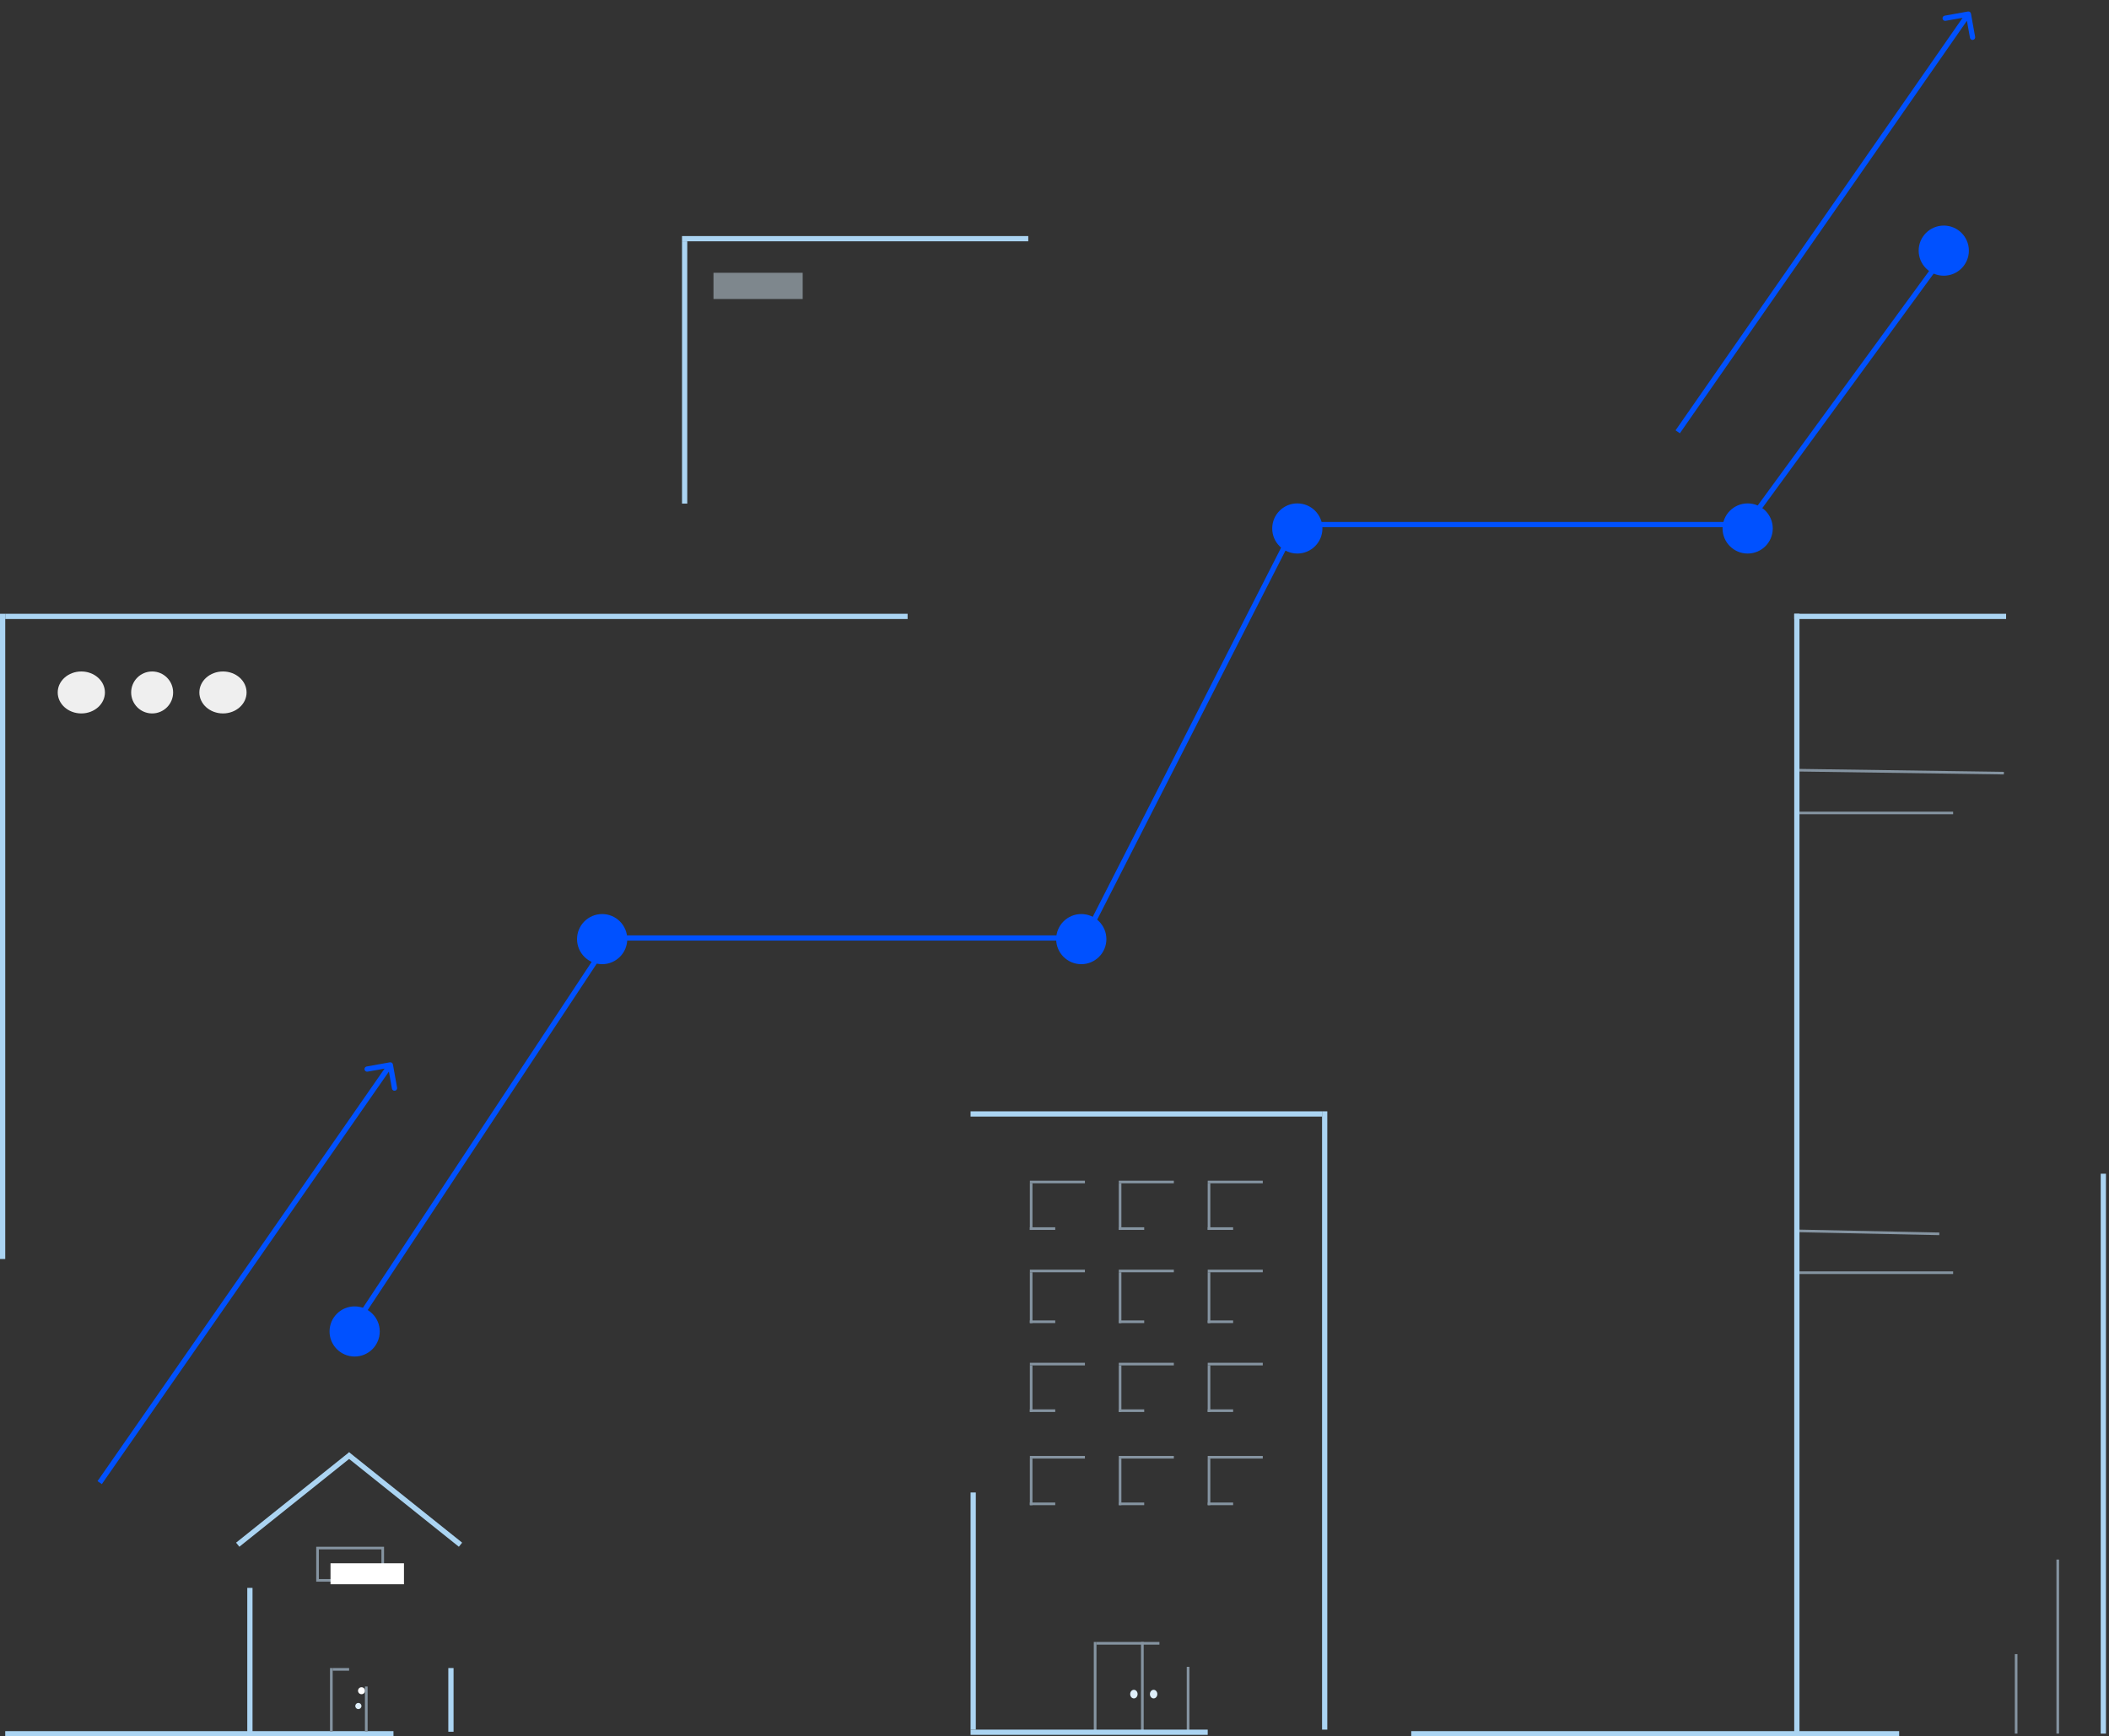 <svg viewBox="0 0 402 331" xmlns="http://www.w3.org/2000/svg">
<rect x="0" y="0" width="402" height="331" fill="#333333" stroke="none"/>
<path d="m45 294.07 21.545-17.236 0.625 0.781-21.545 17.236-0.625-0.781z" clip-rule="evenodd" fill="#ABD4F2" fill-rule="evenodd"/>
<path d="m48.134 302.69v27.591h-1v-27.591h1z" clip-rule="evenodd" fill="#ABD4F2" fill-rule="evenodd"/>
<path d="m86.454 317.97v12.143h-1v-12.143h1z" clip-rule="evenodd" fill="#ABD4F2" fill-rule="evenodd"/>
<path d="m88.091 294.07-21.545-17.236-0.625 0.781 21.545 17.236 0.625-0.781z" clip-rule="evenodd" fill="#ABD4F2" fill-rule="evenodd"/>
<path d="m68.911 322.96c0.368 0 0.666-0.298 0.666-0.666s-0.298-0.666-0.666-0.666-0.666 0.298-0.666 0.666 0.298 0.666 0.666 0.666z" fill="#fff"/>
<path d="m72.704 295.35h-11.927v5.66h11.927v-5.66zm-12.427-0.5v6.66h12.927v-6.66h-12.927z" clip-rule="evenodd" fill="#8594A1" fill-rule="evenodd"/>
<path d="m63 298h14v4h-14v-4z" fill="#fff"/>
<path d="m1 330h74v1h-74v-1z" clip-rule="evenodd" fill="#ABD4F2" fill-rule="evenodd"/>
<path d="m68.896 325.21c0 0.325-0.263 0.588-0.588 0.588s-0.588-0.263-0.588-0.588c0-0.324 0.263-0.587 0.588-0.587s0.588 0.263 0.588 0.587z" fill="#DFEFFA"/>
<path d="m70.072 321.49v8.618h-0.51v-8.618h0.51z" clip-rule="evenodd" fill="#8594A1" fill-rule="evenodd"/>
<path d="m63.412 317.97v12.144h-0.51v-12.144h0.51z" clip-rule="evenodd" fill="#8594A1" fill-rule="evenodd"/>
<path d="m63.413 317.97h3.134v0.51h-3.134v-0.51z" clip-rule="evenodd" fill="#8594A1" fill-rule="evenodd"/>
<path d="m220.6 322.94c0 0.454-0.316 0.822-0.706 0.822-0.389 0-0.706-0.368-0.706-0.822 0-0.453 0.317-0.821 0.706-0.821 0.39 0 0.706 0.368 0.706 0.821z" fill="#DFEFFA"/>
<path d="m216.84 322.94c0 0.454-0.316 0.822-0.706 0.822s-0.706-0.368-0.706-0.822c0-0.453 0.316-0.821 0.706-0.821s0.706 0.368 0.706 0.821z" fill="#DFEFFA"/>
<path d="m226.72 317.74v12.044h-0.51v-12.044h0.51z" clip-rule="evenodd" fill="#8594A1" fill-rule="evenodd"/>
<path d="m209 313v17h-0.51v-17h0.51z" clip-rule="evenodd" fill="#8594A1" fill-rule="evenodd"/>
<path d="m218 313v17h-0.51v-17h0.51z" clip-rule="evenodd" fill="#8594A1" fill-rule="evenodd"/>
<path d="m209 313h12v0.51h-12v-0.51z" clip-rule="evenodd" fill="#8594A1" fill-rule="evenodd"/>
<path d="m185 211.85h67v1h-67v-1z" clip-rule="evenodd" fill="#ABD4F2" fill-rule="evenodd"/>
<path d="m185 329.71h45.205v1h-45.205v-1z" clip-rule="evenodd" fill="#ABD4F2" fill-rule="evenodd"/>
<path d="m185 329.71v-45.205h1v45.205h-1z" clip-rule="evenodd" fill="#ABD4F2" fill-rule="evenodd"/>
<path d="m196.3 286.92v-8.879h0.5v8.879h-0.5z" clip-rule="evenodd" fill="#8594A1" fill-rule="evenodd"/>
<path d="m213.25 286.92v-8.879h0.5v8.879h-0.5z" clip-rule="evenodd" fill="#8594A1" fill-rule="evenodd"/>
<path d="m230.2 286.92v-8.879h0.5v8.879h-0.5z" clip-rule="evenodd" fill="#8594A1" fill-rule="evenodd"/>
<path d="m196.3 269.16v-8.879h0.5v8.879h-0.5z" clip-rule="evenodd" fill="#8594A1" fill-rule="evenodd"/>
<path d="m213.25 269.16v-8.879h0.5v8.879h-0.5z" clip-rule="evenodd" fill="#8594A1" fill-rule="evenodd"/>
<path d="m230.2 269.16v-8.879h0.5v8.879h-0.5z" clip-rule="evenodd" fill="#8594A1" fill-rule="evenodd"/>
<path d="m196.3 252.21v-9.687h0.5v9.687h-0.5z" clip-rule="evenodd" fill="#8594A1" fill-rule="evenodd"/>
<path d="m213.25 252.21v-9.687h0.5v9.687h-0.5z" clip-rule="evenodd" fill="#8594A1" fill-rule="evenodd"/>
<path d="m230.2 252.21v-9.687h0.5v9.687h-0.5z" clip-rule="evenodd" fill="#8594A1" fill-rule="evenodd"/>
<path d="m196.3 234.45v-8.879h0.5v8.879h-0.5z" clip-rule="evenodd" fill="#8594A1" fill-rule="evenodd"/>
<path d="m213.25 234.45v-8.879h0.5v8.879h-0.5z" clip-rule="evenodd" fill="#8594A1" fill-rule="evenodd"/>
<path d="m230.2 234.45v-8.879h0.5v8.879h-0.5z" clip-rule="evenodd" fill="#8594A1" fill-rule="evenodd"/>
<path d="m206.8 278.04h-10.494v-0.5h10.494v0.5z" clip-rule="evenodd" fill="#8594A1" fill-rule="evenodd"/>
<path d="m223.75 278.04h-10.494v-0.5h10.494v0.5z" clip-rule="evenodd" fill="#8594A1" fill-rule="evenodd"/>
<path d="m240.7 278.04h-10.494v-0.5h10.494v0.5z" clip-rule="evenodd" fill="#8594A1" fill-rule="evenodd"/>
<path d="m206.8 260.28h-10.494v-0.5h10.494v0.5z" clip-rule="evenodd" fill="#8594A1" fill-rule="evenodd"/>
<path d="m223.75 260.28h-10.494v-0.5h10.494v0.5z" clip-rule="evenodd" fill="#8594A1" fill-rule="evenodd"/>
<path d="m240.7 260.28h-10.494v-0.5h10.494v0.5z" clip-rule="evenodd" fill="#8594A1" fill-rule="evenodd"/>
<path d="m206.8 242.53h-10.494v-0.5h10.494v0.5z" clip-rule="evenodd" fill="#8594A1" fill-rule="evenodd"/>
<path d="m223.75 242.53h-10.494v-0.5h10.494v0.5z" clip-rule="evenodd" fill="#8594A1" fill-rule="evenodd"/>
<path d="m240.7 242.53h-10.494v-0.5h10.494v0.5z" clip-rule="evenodd" fill="#8594A1" fill-rule="evenodd"/>
<path d="m206.8 225.57h-10.494v-0.5h10.494v0.5z" clip-rule="evenodd" fill="#8594A1" fill-rule="evenodd"/>
<path d="m223.75 225.57h-10.494v-0.5h10.494v0.5z" clip-rule="evenodd" fill="#8594A1" fill-rule="evenodd"/>
<path d="m240.7 225.57h-10.494v-0.5h10.494v0.5z" clip-rule="evenodd" fill="#8594A1" fill-rule="evenodd"/>
<path d="m201.14 286.92h-4.843v-0.5h4.843v0.5z" clip-rule="evenodd" fill="#8594A1" fill-rule="evenodd"/>
<path d="m218.1 286.92h-4.843v-0.5h4.843v0.5z" clip-rule="evenodd" fill="#8594A1" fill-rule="evenodd"/>
<path d="m235.05 286.92h-4.843v-0.5h4.843v0.5z" clip-rule="evenodd" fill="#8594A1" fill-rule="evenodd"/>
<path d="m201.14 269.16h-4.843v-0.5h4.843v0.5z" clip-rule="evenodd" fill="#8594A1" fill-rule="evenodd"/>
<path d="m218.1 269.16h-4.843v-0.5h4.843v0.5z" clip-rule="evenodd" fill="#8594A1" fill-rule="evenodd"/>
<path d="m235.05 269.16h-4.843v-0.5h4.843v0.5z" clip-rule="evenodd" fill="#8594A1" fill-rule="evenodd"/>
<path d="m201.14 252.21h-4.843v-0.5h4.843v0.5z" clip-rule="evenodd" fill="#8594A1" fill-rule="evenodd"/>
<path d="m218.1 252.21h-4.843v-0.5h4.843v0.5z" clip-rule="evenodd" fill="#8594A1" fill-rule="evenodd"/>
<path d="m235.05 252.21h-4.843v-0.5h4.843v0.5z" clip-rule="evenodd" fill="#8594A1" fill-rule="evenodd"/>
<path d="m201.14 234.45h-4.843v-0.5h4.843v0.5z" clip-rule="evenodd" fill="#8594A1" fill-rule="evenodd"/>
<path d="m218.1 234.45h-4.843v-0.5h4.843v0.5z" clip-rule="evenodd" fill="#8594A1" fill-rule="evenodd"/>
<path d="m235.05 234.45h-4.843v-0.5h4.843v0.5z" clip-rule="evenodd" fill="#8594A1" fill-rule="evenodd"/>
<path d="m252 329.71v-117.86h1v117.86h-1z" clip-rule="evenodd" fill="#ABD4F2" fill-rule="evenodd"/>
<path d="m269 330h93v1h-93v-1z" clip-rule="evenodd" fill="#ABD4F2" fill-rule="evenodd"/>
<path d="m369.65 235.45-26.849-0.559 0.01-0.5 26.849 0.56-0.01 0.499z" clip-rule="evenodd" fill="#8594A1" fill-rule="evenodd"/>
<path d="m392.48 297.29v33.174h-0.5v-33.174h0.5z" clip-rule="evenodd" fill="#8594A1" fill-rule="evenodd"/>
<path d="m384.55 315.32v15.145h-0.5v-15.145h0.5z" clip-rule="evenodd" fill="#8594A1" fill-rule="evenodd"/>
<path d="m381.96 147.63-39.155-0.56 8e-3 -0.5 39.154 0.56-7e-3 0.5z" clip-rule="evenodd" fill="#8594A1" fill-rule="evenodd"/>
<path d="m372.29 155.22h-29.568v-0.5h29.568v0.5z" clip-rule="evenodd" fill="#8594A1" fill-rule="evenodd"/>
<path d="m372.29 242.86h-29.568v-0.5h29.568v0.5z" clip-rule="evenodd" fill="#8594A1" fill-rule="evenodd"/>
<path d="m342 117h40.386v1h-40.386v-1z" clip-rule="evenodd" fill="#ABD4F2" fill-rule="evenodd"/>
<path d="m342 330.47v-213.47h1v213.47h-1z" clip-rule="evenodd" fill="#ABD4F2" fill-rule="evenodd"/>
<path d="m400.42 330.47v-106.73h1v106.73h-1z" clip-rule="evenodd" fill="#ABD4F2" fill-rule="evenodd"/>
<path d="m72.385 253.81c0 2.639-2.142 4.779-4.785 4.779s-4.785-2.14-4.785-4.779 2.142-4.779 4.785-4.779 4.785 2.14 4.785 4.779z" fill="#0051FF"/>
<path d="m119.56 179.02c0 2.639-2.142 4.779-4.785 4.779-2.642 0-4.785-2.14-4.785-4.779s2.143-4.779 4.785-4.779c2.643 0 4.785 2.14 4.785 4.779z" fill="#0051FF"/>
<path d="m210.89 179.02c0 2.639-2.143 4.779-4.785 4.779-2.643 0-4.786-2.14-4.786-4.779s2.143-4.779 4.786-4.779c2.642 0 4.785 2.14 4.785 4.779z" fill="#0051FF"/>
<path d="m371.4 48.295-38.15 52.205h-85.948l-40.205 78.803h-90.445l-49.239 74.473-0.834-0.552 49.536-74.921h90.369l40.206-78.803h86.052l37.85-51.795 0.808 0.59z" clip-rule="evenodd" fill="#0051FF" fill-rule="evenodd"/>
<path d="m252.07 100.74c0 2.639-2.142 4.779-4.785 4.779s-4.785-2.14-4.785-4.779c0-2.64 2.142-4.779 4.785-4.779s4.785 2.14 4.785 4.779z" fill="#0051FF"/>
<path d="m337.91 100.74c0 2.639-2.142 4.779-4.785 4.779s-4.785-2.14-4.785-4.779c0-2.64 2.142-4.779 4.785-4.779s4.785 2.14 4.785 4.779z" fill="#0051FF"/>
<path d="m375.29 47.779c0 2.639-2.142 4.779-4.785 4.779s-4.785-2.14-4.785-4.779 2.142-4.779 4.785-4.779 4.785 2.14 4.785 4.779z" fill="#0051FF"/>
<path d="m20 132c0 2.209-2.015 4-4.5 4s-4.5-1.791-4.5-4 2.015-4 4.5-4 4.5 1.791 4.5 4z" fill="#EFEFEF"/>
<path d="m33 132c0 2.209-1.791 4-4 4s-4-1.791-4-4 1.791-4 4-4 4 1.791 4 4z" fill="#EFEFEF"/>
<path d="m47 132c0 2.209-2.015 4-4.5 4s-4.5-1.791-4.5-4 2.015-4 4.5-4 4.5 1.791 4.5 4z" fill="#EFEFEF"/>
<path d="m130 45h66v1h-66v-1z" clip-rule="evenodd" fill="#ABD4F2" fill-rule="evenodd"/>
<path d="m130 96v-50h1v50h-1z" clip-rule="evenodd" fill="#ABD4F2" fill-rule="evenodd"/>
<path d="m1 117h172v1h-172v-1z" clip-rule="evenodd" fill="#ABD4F2" fill-rule="evenodd"/>
<path d="m1 117-1e-5 123h-1l5.3765e-6 -123h1z" clip-rule="evenodd" fill="#ABD4F2" fill-rule="evenodd"/>
<path d="m136 52h17v5h-17v-5z" fill="#DAEDFC" fill-opacity=".45"/>
<path d="m370.68 2.989 4.429-0.795c0.272-0.049 0.532 0.132 0.58 0.404l0.795 4.429c0.049 0.272-0.132 0.532-0.404 0.58-0.272 0.049-0.532-0.132-0.58-0.404l-0.582-3.241-54.715 78.635-0.821-0.571 54.715-78.635-3.241 0.581c-0.271 0.049-0.531-0.132-0.58-0.404-0.049-0.272 0.132-0.532 0.404-0.58z" clip-rule="evenodd" fill="#0051FF" fill-rule="evenodd"/>
<path d="m69.887 203.3 4.429-0.794c0.272-0.049 0.532 0.132 0.58 0.404l0.795 4.429c0.049 0.272-0.132 0.532-0.404 0.58-0.272 0.049-0.532-0.132-0.58-0.403l-0.581-3.242-54.715 78.636-0.821-0.571 54.715-78.636-3.241 0.582c-0.272 0.048-0.532-0.132-0.581-0.404-0.049-0.272 0.132-0.532 0.404-0.581z" clip-rule="evenodd" fill="#0051FF" fill-rule="evenodd"/>
</svg>
